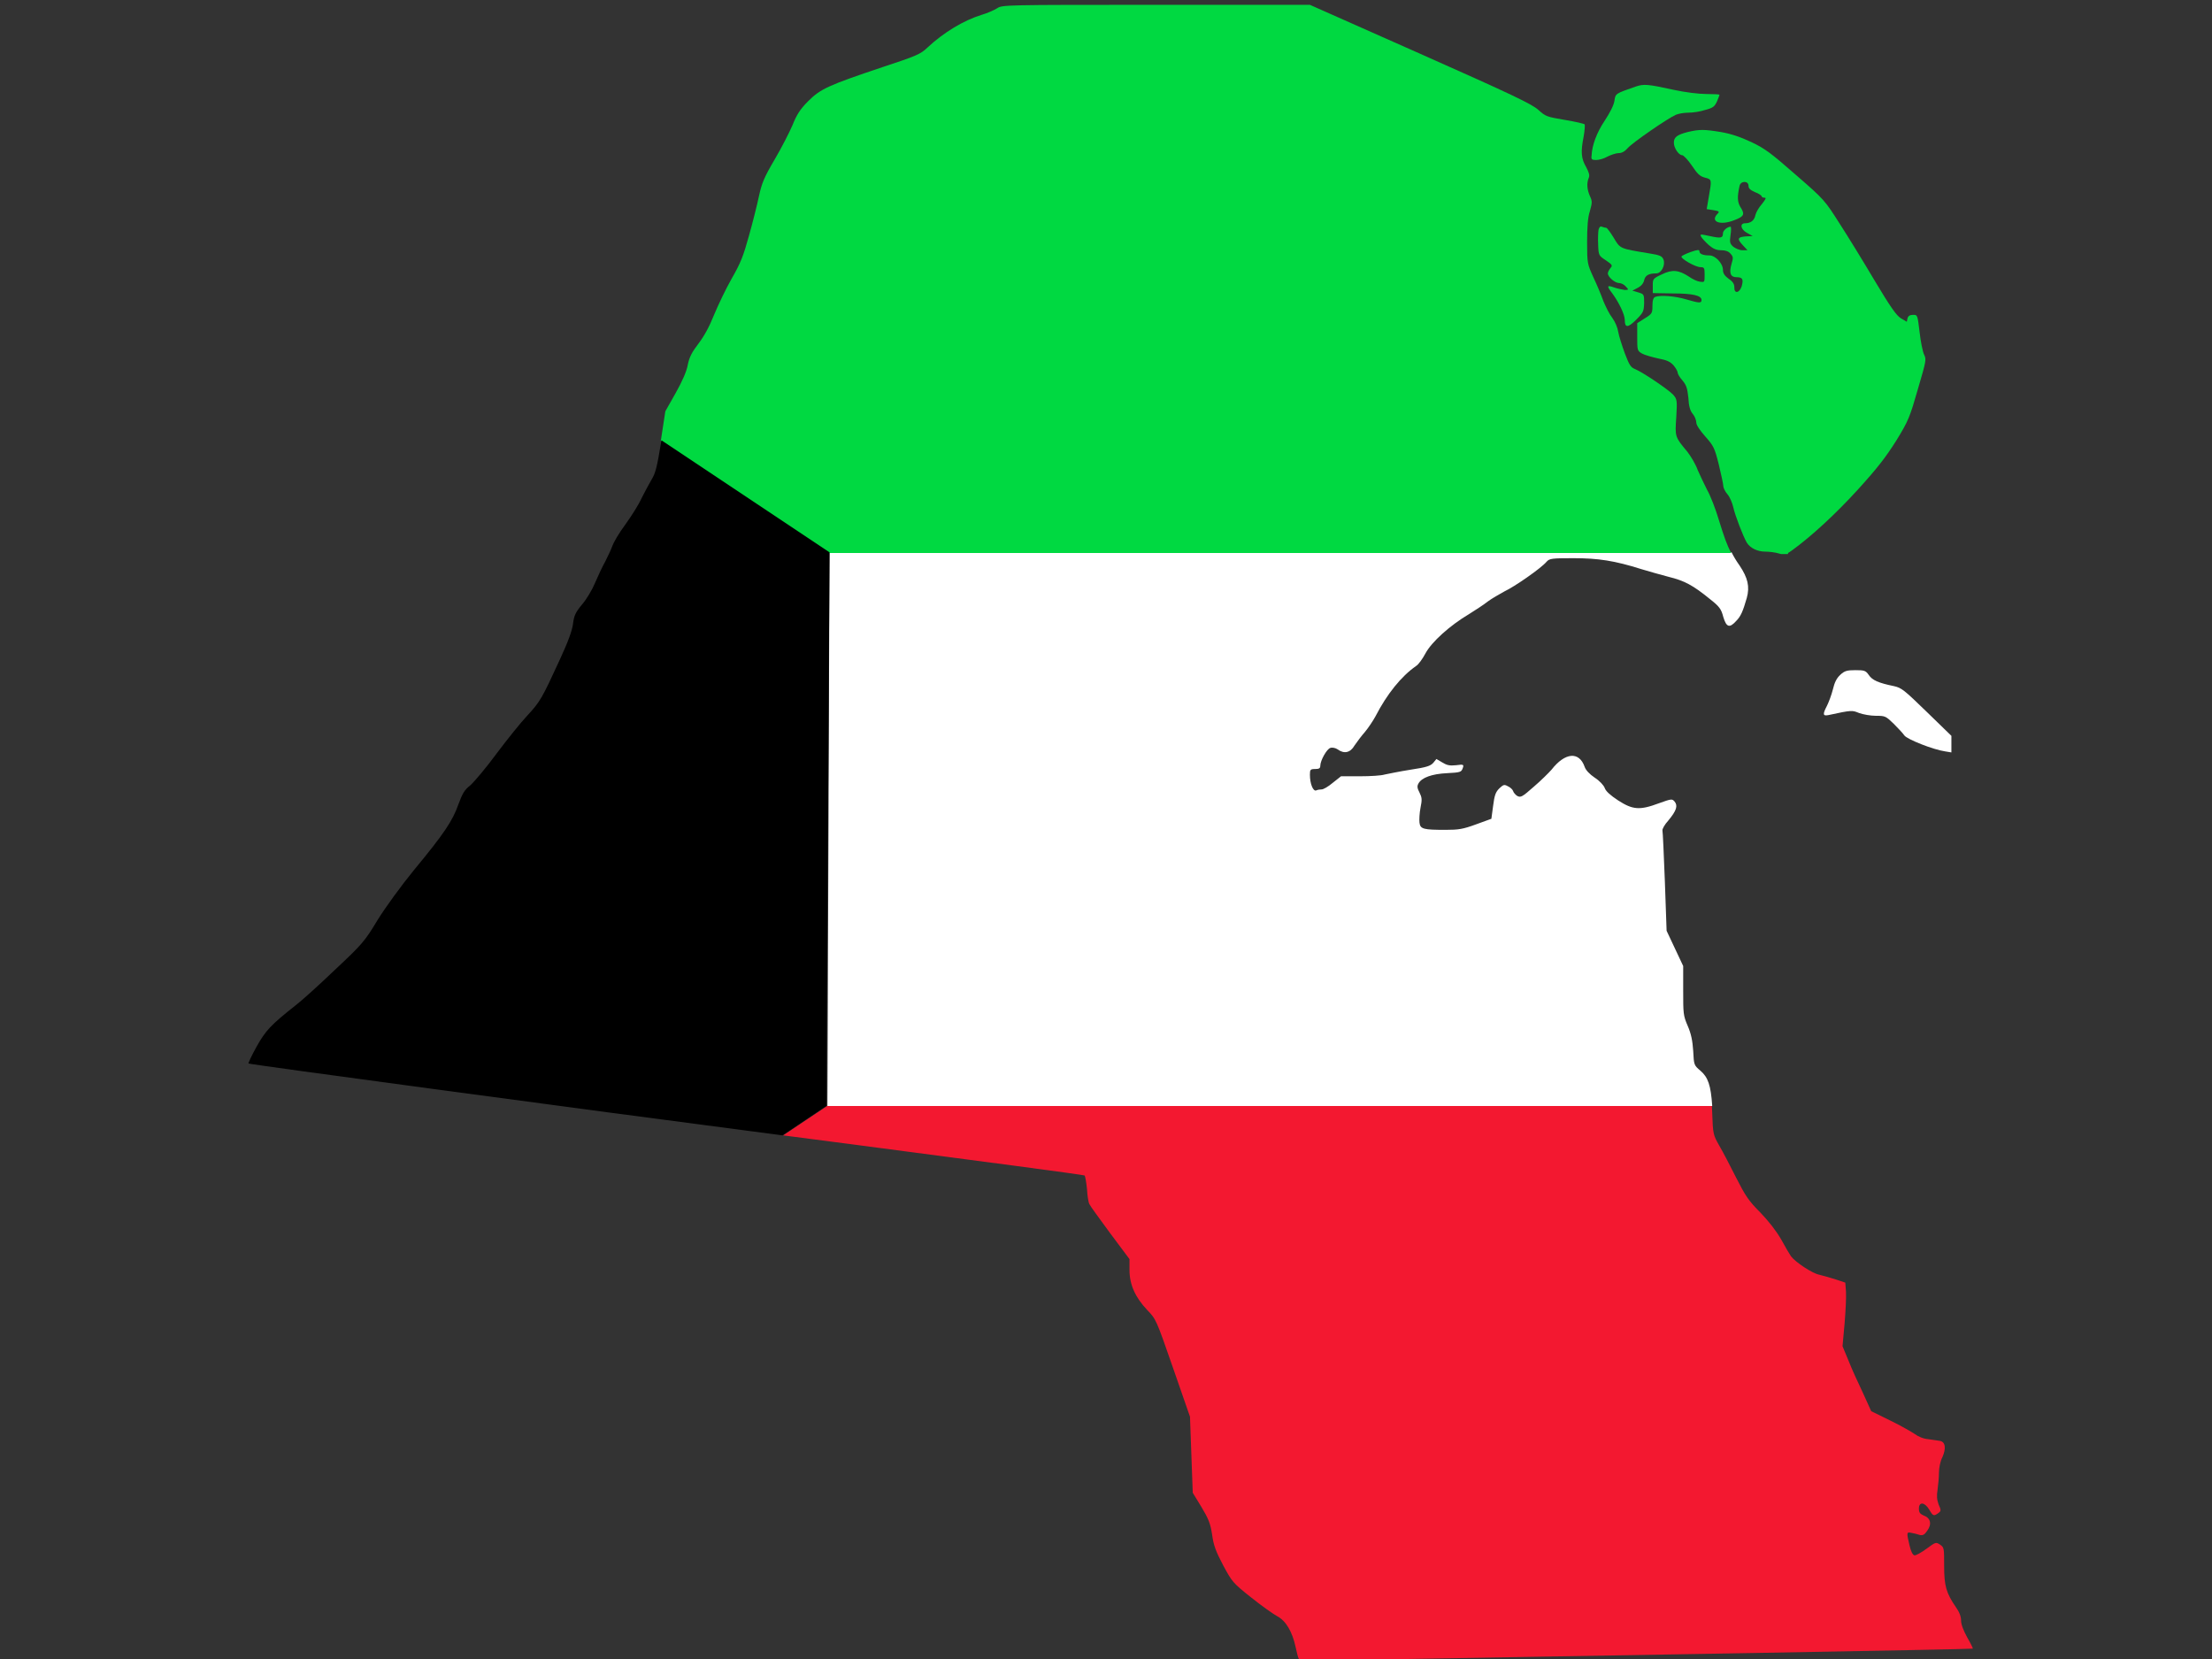 <?xml version="1.0" encoding="utf-8"?>
<!-- Generator: Adobe Illustrator 17.1.0, SVG Export Plug-In . SVG Version: 6.00 Build 0)  -->
<!DOCTYPE svg PUBLIC "-//W3C//DTD SVG 1.1//EN" "http://www.w3.org/Graphics/SVG/1.1/DTD/svg11.dtd">
<svg version="1.1" id="flag-icon-css-kw" xmlns="http://www.w3.org/2000/svg" xmlns:xlink="http://www.w3.org/1999/xlink" x="0px"
	 y="0px" viewBox="0 0 640 480" enable-background="new 0 0 640 480" xml:space="preserve">
<rect x="0" y="0" width="640" height="480" fill="#333333" stroke="none"/>
<g>
	<path fill="none" d="M375.8,480c0.1,0.2,0.2,0.4,0.2,0.4c0.1,0.1,12.4-0.1,30.8-0.4H375.8z"/>
	<path fill="#FFFFFF" d="M239.4,320h256c-0.4-6-1.2-8.3-3.4-10.2c-1.9-1.6-1.9-1.7-2.1-5.7c-0.2-3-0.6-5-1.6-7.3
		c-1.3-3-1.3-3.6-1.3-10.2l0-7.1l-2.4-5.1l-2.4-5.1l-0.5-14.2c-0.3-7.8-0.6-14.5-0.7-14.8c-0.1-0.4,0.6-1.7,1.7-2.9
		c2.4-2.9,2.8-4.3,1.8-5.5c-0.7-0.8-0.9-0.8-4.5,0.5c-5.6,2.1-7.6,1.9-11.8-0.8c-2.3-1.5-3.6-2.7-3.9-3.6c-0.3-0.8-1.5-2.1-2.9-3
		c-1.5-1-2.6-2.2-2.9-3.1c-1.6-4.6-5.7-4.2-9.6,0.8c-0.8,0.9-3.1,3.2-5.1,4.9c-3.4,3-3.8,3.2-4.8,2.7c-0.5-0.3-1.1-1-1.2-1.4
		c-0.1-0.4-0.8-1.1-1.5-1.4c-1.1-0.6-1.3-0.5-2.5,0.6c-1.1,1.1-1.4,2-1.8,5.1l-0.5,3.7l-4.4,1.6c-3.8,1.4-5.1,1.6-8.8,1.6
		c-6.4,0-7.4-0.2-7.6-2.1c-0.1-0.8,0-2.8,0.3-4.3c0.5-2.4,0.4-3-0.3-4.4c-0.7-1.3-0.7-1.9-0.3-2.6c0.9-1.7,3.9-2.8,8.3-3
		c3.8-0.2,4.1-0.3,4.5-1.4c0.4-1.1,0.3-1.2-1.9-0.9c-1.9,0.2-2.7,0-4-0.8l-1.7-1l-0.9,1.1c-0.8,0.9-1.9,1.3-6.6,2
		c-3.2,0.5-6.5,1.2-7.5,1.4c-0.9,0.3-4.1,0.5-7.1,0.5H388l-2.4,1.9c-1.3,1.1-2.7,1.9-3.2,1.9s-1.2,0.1-1.6,0.3
		c-0.9,0.3-1.8-2-1.8-4.5c0-1.5,0.1-1.7,1.5-1.7c1.1,0,1.5-0.2,1.5-0.9c0-1.6,1.9-4.9,2.9-5.2c0.6-0.2,1.5,0,2.1,0.4
		c1.9,1.4,3.7,1,4.9-1.1c0.7-1,2-2.8,3-3.9c1-1.2,2.4-3.3,3.1-4.6c3.3-6.4,7.4-11.5,11.7-14.5c0.7-0.4,1.9-2.1,2.7-3.6
		c1.8-3.4,7.2-8.2,12.6-11.4c1.9-1.2,4.4-2.8,5.5-3.7c1.1-0.8,3.3-2.1,4.8-2.9c2.8-1.3,10.5-6.6,12.2-8.6c0.8-0.9,1.5-1,7.7-1
		c7.2,0,11.9,0.7,19.8,3.2c2,0.6,5.5,1.6,7.8,2.2c4.5,1.1,7,2.4,11.9,6.4c2.8,2.2,3.3,2.9,3.9,5.2c0.9,3,1.8,3.3,3.7,1.2
		c1.4-1.4,2-2.9,3.1-6.7c0.9-3.3,0.3-5.8-2.1-9.4c-1-1.4-1.7-2.6-2.3-3.8H240L239.4,320z"/>
	<path fill="#FFFFFF" d="M517.3,160h-2.3C516.2,160.3,516.7,160.3,517.3,160z"/>
	<path fill="#FFFFFF" d="M540.7,195.3c-0.9-1.3-1.3-1.4-3.9-1.4c-2.4,0-3.1,0.2-4.3,1.3c-1.1,1-1.7,2.2-2.2,4.3
		c-0.4,1.6-1.2,3.7-1.7,4.7c-1.3,2.5-1.2,3,0.4,2.7c6.9-1.5,6.9-1.4,8.9-0.6c1.1,0.4,3.3,0.8,4.8,0.8c2.8,0,2.9,0.1,5.2,2.3
		c1.3,1.3,2.7,2.8,3.1,3.4c0.8,1.1,8.3,4.1,11.8,4.6l1.8,0.3v-2.4v-2.4l-7.1-6.9c-6.6-6.4-7.3-7-9.6-7.5
		C543.5,197.6,541.7,196.8,540.7,195.3z"/>
	<path fill="#F31830" d="M570.8,477c0.1,0-0.6-1.5-1.6-3.2c-1.1-2-1.8-3.8-1.8-4.9c0-1.2-0.5-2.5-1.5-3.9c-2.8-4.1-3.4-6.1-3.4-12
		c0-5.1,0-5.3-1.2-6.1c-1.2-0.8-1.3-0.7-3.9,1.2c-1.5,1.1-3.1,2-3.5,1.9c-0.5-0.1-1-1.1-1.4-2.8c-0.9-3.8-0.9-4,0.5-3.7
		c0.7,0.1,1.8,0.4,2.4,0.6c0.9,0.2,1.4,0,2.2-1.2c1.4-1.9,1-3.7-1-4.4c-1.1-0.5-1.4-0.9-1.4-2c0-2.1,1.7-1.9,3,0.3
		c1.1,1.9,1.3,1.9,2.6,1c0.8-0.6,0.9-0.8,0.1-2.5c-0.5-1.4-0.6-2.5-0.3-4.3c0.2-1.4,0.4-3.6,0.4-4.9c0-1.4,0.4-3.4,1-4.5
		c1.1-2.5,0.9-4.4-0.7-4.7c-0.5-0.1-2.1-0.3-3.4-0.5c-1.4-0.1-3-0.8-3.9-1.5c-0.9-0.6-4-2.4-7.1-3.9l-5.5-2.7l-2.4-5.3
		c-1.4-2.9-3.3-7.1-4.2-9.4l-1.7-4.1l0.6-6.6c0.3-3.6,0.5-7.7,0.4-9.2l-0.2-2.6l-2.7-0.9c-1.5-0.5-3.7-1.1-4.9-1.4
		c-2-0.4-6.8-3.6-8.1-5.3c-0.3-0.4-1.6-2.6-2.8-4.8c-1.5-2.6-3.6-5.3-6.1-7.9c-3.4-3.4-4.3-4.8-7-10.1c-1.7-3.4-3.9-7.6-4.9-9.3
		c-1.7-3-1.8-3.3-2-9.3c0-0.8-0.1-1.5-0.1-2.1h-256l-12.7,8.5c7.1,0.9,13.8,1.8,20,2.6c36.7,4.8,66.9,8.8,67.2,9
		c0.2,0.2,0.5,2,0.7,3.9c0.1,1.9,0.4,3.9,0.7,4.4c0.2,0.5,3,4.3,6,8.4l5.6,7.5v3.2c0,4.2,1.7,7.9,5.1,11.5c2.6,2.7,2.6,2.7,7.5,16.8
		l4.9,14.1l0.4,11l0.4,11l2.5,4.1c2.1,3.5,2.6,4.8,3.1,8c0.4,3.1,1.1,4.9,3.2,8.9c2.6,4.8,2.8,5.1,8.1,9.3c3,2.4,6.4,4.8,7.5,5.4
		c2.5,1.3,4.4,4.4,5.4,9.1c0.3,1.4,0.6,2.7,0.9,3.3h31C461.5,479.1,570.2,477.2,570.8,477z"/>
	<path fill="#00D941" d="M461.8,46.3c0.8,0,2.3-0.4,3.3-1c1-0.5,2.5-1,3.2-1c1,0,1.8-0.5,2.7-1.5c1.3-1.5,11.4-8.5,13.9-9.6
		c0.7-0.3,2.3-0.6,3.6-0.6s3.4-0.3,4.9-0.8c2.3-0.6,2.7-1,3.4-2.5c0.4-0.9,0.7-1.8,0.7-1.9c0-0.1-1.8-0.2-3.8-0.2
		c-2.2,0-6.2-0.5-9.4-1.2c-7.7-1.7-8.7-1.7-10.9-1c-6,2.1-6,2-6.3,4.2c-0.2,1.3-1.3,3.4-2.8,5.7c-2.3,3.4-3.7,7.2-3.8,10.1
		C460.3,46.1,460.6,46.3,461.8,46.3z"/>
	<path fill="#00D941" d="M240,160h260.9c-1.3-2.4-2.1-4.8-3.5-9.3c-1-3.4-2.6-7.5-3.5-9c-0.8-1.6-2-4.1-2.7-5.7c-0.6-1.7-2-4-3-5.3
		c-3.6-4.3-3.6-4.3-3.2-10c0.3-5,0.2-5.2-0.9-6.5c-1.4-1.5-8.8-6.5-11-7.4c-1.3-0.5-1.7-1.2-3-4.6c-0.8-2.2-1.7-5-1.9-6.2
		c-0.2-1.3-0.9-2.9-1.7-4c-0.8-1-1.9-3.2-2.6-4.9c-0.6-1.7-1.9-4.8-2.9-6.9c-1.7-3.8-1.8-3.9-1.8-10.1c0-4.4,0.2-7.2,0.8-9
		c0.7-2.5,0.7-2.9,0-4.4c-0.8-1.8-1-3.7-0.3-5.3c0.3-0.7,0-1.6-0.8-3.1c-1.4-2.4-1.6-4.3-0.7-8.8c0.3-1.7,0.4-3.3,0.3-3.5
		c-0.1-0.2-2.7-0.8-5.7-1.3c-5.3-0.9-5.6-1-7.7-2.9c-1.9-1.7-7.3-4.3-34.1-16.2l-32-14.2h-44.5c-43.7,0-44.6,0-46,1
		c-0.8,0.5-2.8,1.4-4.5,1.9c-5.2,1.6-11,5.1-15.7,9.5c-2,1.9-3.2,2.4-12.9,5.6c-15.8,5.3-18,6.3-21.6,9.9c-2.3,2.3-3.3,3.9-4.5,6.9
		c-0.9,2.1-3.2,6.6-5.2,10c-3,5.1-3.7,6.8-4.5,10.5c-0.5,2.4-1.8,7.6-2.9,11.5c-1.6,5.8-2.4,7.9-5,12.4c-1.7,3-3.9,7.6-5.1,10.5
		c-1.4,3.5-2.9,6.2-4.5,8.3c-1.9,2.5-2.6,3.8-3.1,6.1c-0.3,1.9-1.6,4.8-3.5,8.2l-3,5.3l-1.3,8.5l48.6,32.4L240,160z"/>
	<path fill="#00D941" d="M467.1,83.2c-2.2-0.8-2.3-0.5-0.6,1.7c1.9,2.6,3.6,6.1,3.6,7.7c0,2.3,0.9,2.3,3.3-0.1
		c2.1-2.1,2.2-2.4,2.3-4.8c0-2.5,0-2.6-1.7-3.1l-1.7-0.5l1.5-0.8c1-0.5,1.7-1.3,1.9-2.2c0.3-1.4,1.3-2,3.5-2c1.5,0,2.7-2.4,2.1-4
		c-0.4-1-1-1.3-4.2-1.8c-8.5-1.4-8.3-1.3-10.2-4.5c-1-1.6-1.9-2.9-2.2-2.9c-0.2,0-0.7-0.1-1.2-0.3c-0.5-0.2-0.8,0.1-1,0.9
		c-0.1,0.6-0.2,2.6-0.1,4.3c0.1,3.1,0.2,3.2,2.2,4.5c1.9,1.3,2,1.5,1.4,2.2c-0.4,0.5-0.8,1.2-0.8,1.6c0,1,2,2.8,3.3,2.8
		c0.5,0,1.4,0.4,1.9,1c0.9,0.9,0.8,1-0.3,1C469.4,83.8,468,83.5,467.1,83.2z"/>
	<path fill="#00D941" d="M517.3,160c0.3-0.1,0.6-0.4,1.1-0.7c5.8-4.2,12.7-10.6,19.1-17.6c5.8-6.4,8.1-9.4,11.2-14.3
		c3.5-5.7,3.9-6.8,6.2-14.8c2.4-8.2,2.5-8.6,1.8-10c-0.4-0.8-1-3.8-1.3-6.5c-0.6-5-0.6-5-1.9-5c-0.9,0-1.4,0.3-1.6,1l-0.2,1l-1.7-1
		c-1.3-0.8-3-3.2-7.6-10.9c-3.2-5.4-7.8-12.9-10.2-16.6c-4.2-6.6-4.4-6.9-12.6-14c-7.2-6.3-8.9-7.6-12.9-9.5
		c-3.2-1.5-5.9-2.4-8.8-2.9c-4.9-0.8-6.2-0.8-9.6,0c-3.1,0.8-4,1.5-4,3.1c0,1.5,1.4,3.6,2.4,3.6c0.4,0,1.7,1.4,2.8,3
		c1.6,2.4,2.3,3.1,3.8,3.5c2,0.5,2,0.5,1.1,5.6l-0.6,3.5l1.9,0.3c1.8,0.3,1.9,0.4,1.1,1.2c-2,2.2,1,3.3,5,1.7
		c2.9-1.1,3.1-1.7,1.7-3.9c-0.8-1.4-0.9-2.8-0.2-6c0.3-1.5,2.6-1.6,2.6,0c0,0.7,0.5,1.2,1.9,1.8c1.1,0.4,1.9,1,1.9,1.2
		c0,0.2,0.3,0.4,0.8,0.4c0.6,0,0.4,0.4-0.7,1.8c-0.9,1-1.7,2.4-1.9,3.2c-0.3,1.6-1.4,2.4-3,2.4s-1.3,1.8,0.6,2.8l1.6,0.9l-2,0.1
		c-2.4,0.2-2.6,0.7-0.8,2.6l1.3,1.4h-1.5c-0.8,0-1.9-0.5-2.6-1c-1-0.9-1.1-1.3-0.8-3.4c0.2-1.4,0.2-2.4,0-2.4
		c-0.9,0-2.2,1.1-2.2,1.9c0,1.4-0.6,1.5-3.8,0.8c-2.8-0.6-2.9-0.6-2.5,0.2c0.2,0.4,1.2,1.5,2.2,2.4c1.3,1.1,2.2,1.5,3.6,1.5
		c1.2,0,2.1,0.3,2.7,1c0.8,0.9,0.8,1.2,0.3,2.9c-0.8,2.7-0.3,3.9,1.4,3.9c1.8,0,2.1,0.6,1.5,2.7c-0.7,2-2.2,2.1-2.1,0.2
		c0-0.9-0.4-1.6-1.6-2.4c-1.2-0.9-1.7-1.6-1.7-2.6c0-1.9-2.2-4.2-3.9-4.2c-1.8,0-2.9-0.4-2.9-1.2c0-0.5-0.5-0.5-2.5,0.2
		c-1.4,0.5-2.6,1.1-2.7,1.3c-0.2,0.7,4.1,3.1,5.5,3.1c1.1,0,1.2,0.2,1.2,2.2c0,2.2,0,2.2-1.4,2c-0.8-0.1-2.2-0.8-3.2-1.5
		c-2.9-1.9-4.8-2.1-7.8-0.6c-2.6,1.2-2.6,1.3-2.6,3.3v2.1l5.7,0.1c5.9,0,8.4,0.6,8.4,1.9c0,1-0.7,0.9-4.5-0.2
		c-3-0.9-7.3-1.3-8.9-0.7c-0.5,0.2-0.8,0.9-0.8,2.6c0,2.1-0.1,2.3-2.2,3.6l-2.2,1.4v4c0,3.8,0,4,1.4,4.8c0.7,0.4,2.8,1,4.6,1.4
		c2.6,0.5,3.5,0.9,4.5,2c0.7,0.8,1.2,1.8,1.2,2.1c0,0.4,0.6,1.4,1.4,2.3c1.1,1.3,1.4,2.2,1.7,5c0.1,2.3,0.5,3.8,1.3,4.7
		c0.6,0.7,1,1.9,1,2.5c0,0.7,1.1,2.3,2.6,4c2.4,2.7,2.7,3.3,3.9,8.1c0.7,2.9,1.3,5.7,1.3,6.2s0.5,1.6,1.2,2.4
		c0.7,0.8,1.4,2.5,1.7,3.8c0.5,2.3,2.8,8.3,3.9,10.2c1,1.6,3.1,2.6,5.3,2.6c1.1,0,3,0.2,4.2,0.6c0.2,0,0.3,0.1,0.4,0.1H517.3z"/>
	<path d="M240,160l0-0.2l-48.6-32.4l-0.1,0.4c-1.2,7.5-1.7,9.2-2.8,11c-0.7,1.2-2,3.6-2.9,5.4c-0.8,1.8-2.9,5.1-4.7,7.6
		c-1.8,2.4-3.4,5.2-3.7,6.1c-0.3,0.9-1.3,3-2.1,4.6c-0.9,1.6-2.2,4.4-3,6.3c-0.8,1.9-2.4,4.6-3.7,6.1c-1.9,2.3-2.3,3.2-2.6,5.5
		c-0.2,1.9-1.4,5.2-3.8,10.4c-5.2,11.3-5.7,12.2-9.4,16.2c-1.9,2-5.9,7-8.9,11c-3,4.1-6.5,8.2-7.6,9.2c-1.8,1.4-2.3,2.4-3.5,5.6
		c-1.6,4.6-4.1,8.4-12.8,18.9c-3.6,4.4-8.2,10.7-10.5,14.4c-3.8,6.3-4.4,7-12.5,14.6c-4.6,4.4-9.7,9-11.3,10.2
		c-7.1,5.6-8.7,7.3-11.3,12c-1.4,2.5-2.4,4.7-2.3,4.8c0.4,0.3,91.8,12.6,154.5,20.8l12.7-8.5L240,160z"/>
</g>
</svg>
